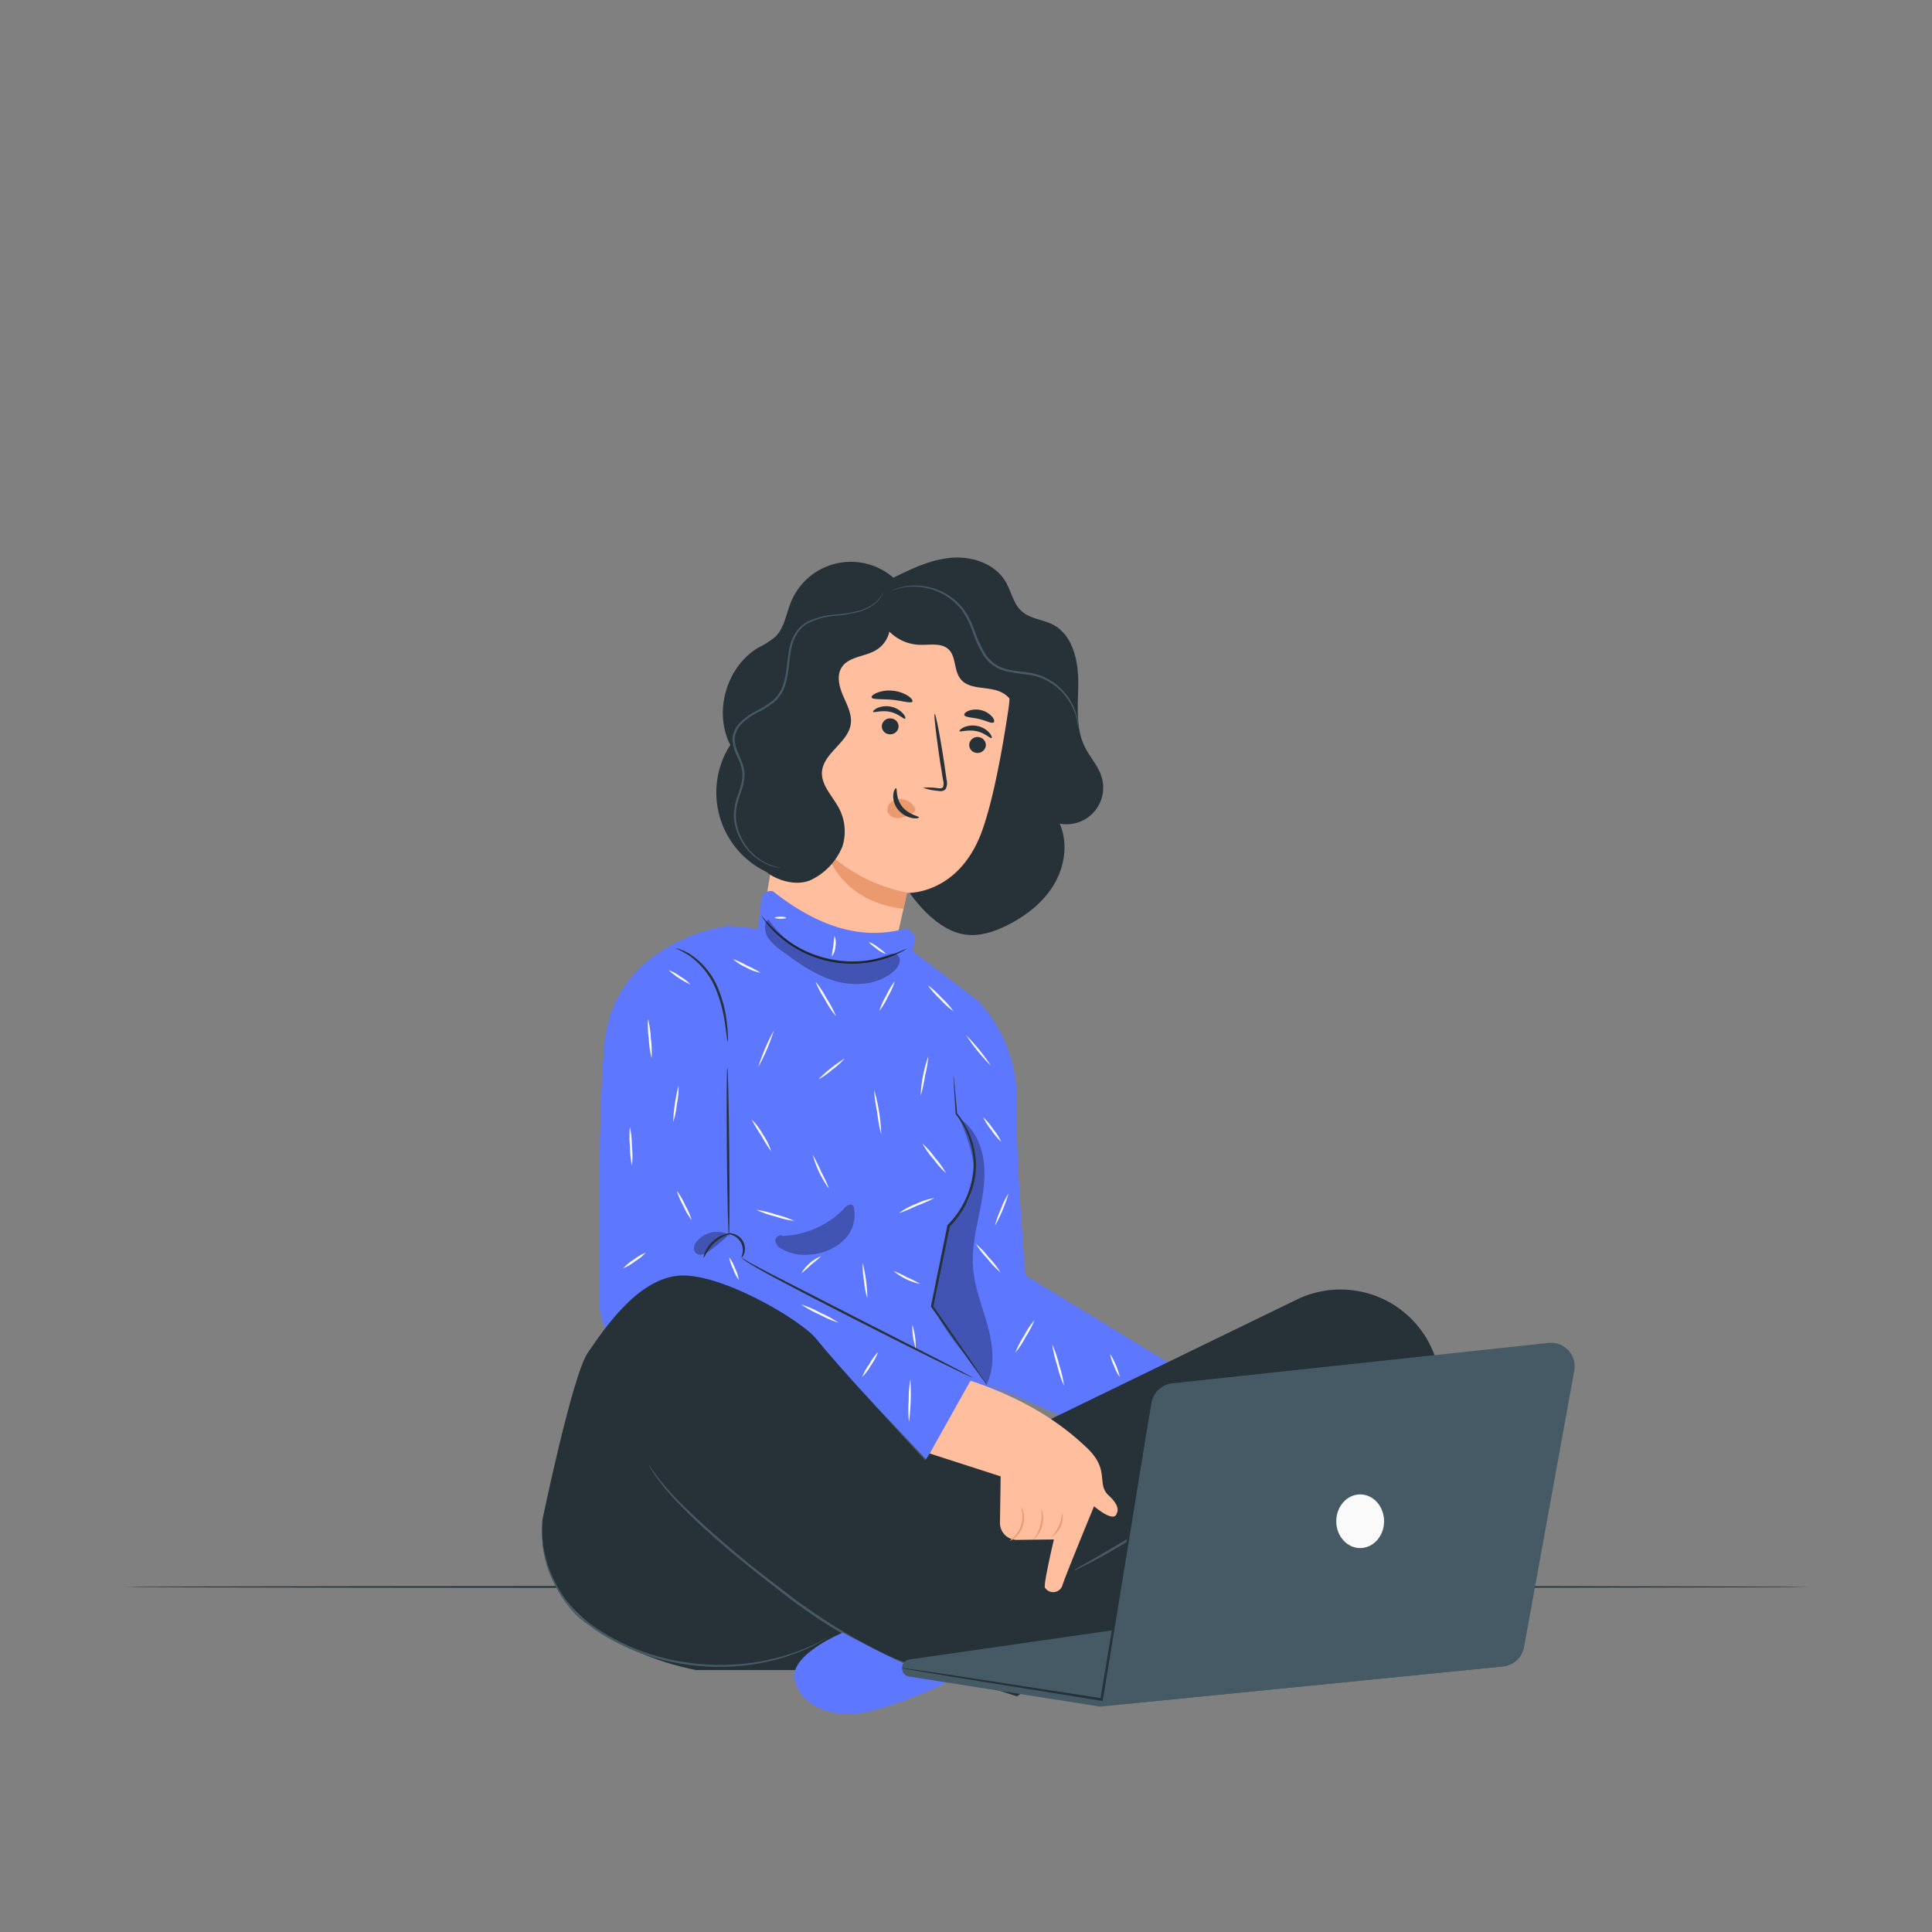<svg xmlns="http://www.w3.org/2000/svg" viewBox="0 0 500 500"><rect x="0" y="0" width="500" height="500" fill="#808080" stroke="none"/><g id="freepik--Floor--inject-2"><path d="M468,410.7c0,.14-97.62.26-218,.26s-218-.12-218-.26,97.6-.26,218-.26S468,410.55,468,410.7Z" style="fill:#263238"></path></g><g id="freepik--Character--inject-2"><path d="M202.91,227.25A22.76,22.76,0,0,1,189,192.79c-4.39-8.57-1-20.28,7.27-25.19a22,22,0,0,0,4.39-2.81c2.34-2.29,2.76-5.84,4-8.88a16.75,16.75,0,0,1,26.55-6.39c4.8-2.38,9.76-4.76,15.1-5.18s11.21,1.58,13.93,6.19c1.49,2.54,2,5.73,4.2,7.69s5.52,2.1,8.15,3.49c5,2.66,6.45,9.14,6.46,14.81s-.82,11.66,1.68,16.74c1.3,2.65,3.44,4.89,4.33,7.7a9.48,9.48,0,0,1-10.81,12.19c2.17,5,1.34,10.91-1.39,15.59s-7.17,8.17-12,10.63c-3.47,1.76-7.36,3.06-11.2,2.47-3.57-.54-6.72-2.65-9.36-5.11a35.69,35.69,0,0,1-10.94-21.3" style="fill:#263238"></path><path d="M216.2,160a5.9,5.9,0,0,0-6.42,4.76h0l-13.37,78.71c-1.84,9.24,10.51,17.32,20.42,19.21h0c10,1.92,11.38-2.9,13.39-11.63,3.36-14.59,4.53-20.09,4.52-20s13,.6,19.14-15.27c3-7.89,5.49-21.37,7.13-32.46,1.48-10-2.47-23.47-12.51-24.52Z" style="fill:#ffbe9d"></path><path d="M255.11,193.14a2.16,2.16,0,0,1-2.49,1.69,2.06,2.06,0,0,1-1.76-2.36,2.16,2.16,0,0,1,2.48-1.7A2.08,2.08,0,0,1,255.11,193.14Z" style="fill:#263238"></path><path d="M256.62,191c-.32.22-1.66-1.31-3.93-1.78s-4.17.3-4.36,0c-.09-.15.28-.59,1.12-1a5.9,5.9,0,0,1,3.56-.32,5.65,5.65,0,0,1,3.05,1.76C256.64,190.37,256.77,190.92,256.62,191Z" style="fill:#263238"></path><path d="M232.53,188.27A2.15,2.15,0,0,1,230,190a2.05,2.05,0,0,1-1.76-2.36,2.14,2.14,0,0,1,2.48-1.69A2.07,2.07,0,0,1,232.53,188.27Z" style="fill:#263238"></path><path d="M234.25,186c-.32.22-1.66-1.3-3.93-1.78s-4.17.3-4.36,0c-.09-.15.28-.59,1.12-1a6,6,0,0,1,3.56-.32,5.65,5.65,0,0,1,3.05,1.76C234.27,185.3,234.41,185.85,234.25,186Z" style="fill:#263238"></path><path d="M238.89,203.87a15.67,15.67,0,0,1,3.82.12c.6.06,1.17.07,1.35-.31a3,3,0,0,0,0-1.8c-.25-1.51-.5-3.1-.77-4.77-1-6.78-1.66-12.31-1.39-12.34s1.34,5.42,2.38,12.2l.69,4.78a3.43,3.43,0,0,1-.18,2.34,1.48,1.48,0,0,1-1.13.64,4,4,0,0,1-1-.07A15.35,15.35,0,0,1,238.89,203.87Z" style="fill:#263238"></path><path d="M234.74,231A42.74,42.74,0,0,1,214,220.47s3.08,12.77,19.85,14.74Z" style="fill:#eb996e"></path><path d="M236.77,209.13a4.19,4.19,0,0,0-3.34-2.3,3.84,3.84,0,0,0-2.87.83,2.41,2.41,0,0,0-.75,2.66,2.77,2.77,0,0,0,2.81,1.39,8.83,8.83,0,0,0,3.26-1.11,2.74,2.74,0,0,0,.79-.53.79.79,0,0,0,.18-.85" style="fill:#eb996e"></path><path d="M231.89,204c.37.06-.15,2.52,1.58,4.72s4.41,2.48,4.36,2.83c0,.16-.69.35-1.8.15a6.32,6.32,0,0,1-3.67-2.23,5.48,5.48,0,0,1-1.17-3.92C231.32,204.52,231.72,204,231.89,204Z" style="fill:#263238"></path><path d="M236.12,181.56c-.36.57-2.56-.21-5.29-.46s-5,0-5.26-.6c-.1-.3.39-.8,1.39-1.21a8.73,8.73,0,0,1,4.11-.53,8.93,8.93,0,0,1,3.93,1.33C235.89,180.7,236.28,181.28,236.12,181.56Z" style="fill:#263238"></path><path d="M257.19,186.93c-.51.43-2-.44-3.83-.86s-3.54-.4-3.79-1c-.11-.3.25-.76,1.05-1.1a5.67,5.67,0,0,1,6.14,1.51C257.31,186.14,257.41,186.72,257.19,186.93Z" style="fill:#263238"></path><path d="M228.12,157a16.3,16.3,0,0,0-12.48-5.24c-4.65.32-9.13,3.48-10.24,7.91-.72,2.88-.14,6.23-2,8.57s-5,2.58-7.52,3.93a10,10,0,0,0-4.83,11.35c1.09,3.68,4.34,6.9,3.85,10.68-.46,3.56-4,5.88-5.49,9.16-1.61,3.62-.36,8,2.11,11.16s4.37,9.7,7.79,11.84c2.67,1.67,6.74,2.83,10.25,1.52A16.47,16.47,0,0,0,218,219.1a12.83,12.83,0,0,0-1.28-10.64c-1.61-2.78-4.14-5.39-4-8.56.24-5,6.77-7.64,7.46-12.54.35-2.53-1-5-2-7.33s-1.73-5.2-.33-7.35c1.81-2.78,6-2.71,8.86-4.42a7.54,7.54,0,0,0,3.63-7,7.78,7.78,0,0,0-4.86-6.35" style="fill:#263238"></path><path d="M227.15,152.88a11.5,11.5,0,0,0,10.86,14c2.61.08,5.63-.6,7.52,1.21s1.33,5.36,3,7.55c2.36,3.14,7.47,1.77,10.9,3.66,2.66,1.45,3.85,4.54,5.24,7.23s3.75,5.46,6.77,5.23a33.55,33.55,0,0,0,.5-7.81,11.4,11.4,0,0,0-3-7.09c-1-1-2.27-1.78-3.17-2.89-1.94-2.41-1.78-5.84-2.66-8.81a12.58,12.58,0,0,0-8-8.24c-3.16-1-6.7-.77-9.67-2.25-2.2-1.08-3.91-3-6.17-4-4.4-1.86-9.38.51-13.42,3.08" style="fill:#263238"></path><path d="M253,258.91a36.74,36.74,0,0,1,10.13,25.89c-.3,16.1,2.29,45.3,2.29,45.3L310,357.32l-12.57,19.25L248.31,354.8,238,333.73Z" style="fill:#5E77FF"></path><path d="M266.6,369.22s1.66-3.2-3-5.63H256l-14.78-25.49L253,258.91l-20.15-15.3-44.59-4-15.58,80.13,19.92,36.42,39.5,16.24Z" style="fill:#5E77FF"></path><path d="M196.17,240.23l.89-7.55a2.4,2.4,0,0,1,3-2c11,8.65,22.41,13,34.4,9.59a3.13,3.13,0,0,1,2.2,3.76L232,262.92l-12.21,3.65-16.11-3.15-7.52-13.91Z" style="fill:#5E77FF"></path><path d="M234.79,245.44a8.12,8.12,0,0,1-1.43.87,25.72,25.72,0,0,1-4.22,1.74A28.52,28.52,0,0,1,201,241.7a26.72,26.72,0,0,1-3.06-3.38,8.52,8.52,0,0,1-.92-1.4,56.81,56.81,0,0,0,4.28,4.46A29.24,29.24,0,0,0,229,247.63,54.61,54.61,0,0,0,234.79,245.44Z" style="fill:#263238"></path><g style="opacity:0.3"><path d="M198.32,238.4a4.65,4.65,0,0,0,.55,4.43,13.37,13.37,0,0,0,3.38,3.2c4.33,3.22,8.82,6.42,14,7.89s11.25.92,15.22-2.71c1.15-1.06,2.05-3,.85-4-.89-.75-2.24-.29-3.33.13A25.49,25.49,0,0,1,198.92,238"></path></g><path d="M192.17,324.11,265,363.17l-26.29,15.89-50.11-14.7c-26.59-7-33.85-18.08-33.58-29.48.09-4.15-.39-44.66,1.39-64.53,2.44-27.06,31.86-30.71,31.86-30.71l-.51,23.14.33,28.26,1,25.93c2.66-1.33,3.32,3.66,3.32,3.66Z" style="fill:#5E77FF"></path><path d="M188.63,320.06c-.17,0-.4-9.8-.51-21.89s-.06-21.9.11-21.9.39,9.8.5,21.9S188.79,320.06,188.63,320.06Z" style="fill:#263238"></path><path d="M191.91,325.45c-.08-.05.14-.49.26-1.23a4.07,4.07,0,0,0-2.67-4.57c-.7-.27-1.2-.29-1.2-.38s.5-.22,1.32,0a4,4,0,0,1,3,5.08C192.35,325.12,192,325.49,191.91,325.45Z" style="fill:#263238"></path><path d="M191.91,325.45s0,0,.13.11.23.16.43.27c.38.23,1,.56,1.7,1,1.5.82,3.69,2,6.4,3.38l21.23,10.88L243,351.91l6.42,3.33,1.73.94a3.25,3.25,0,0,1,.59.36,3,3,0,0,1-.64-.25l-1.79-.83-6.5-3.16c-5.48-2.7-13-6.47-21.33-10.71s-15.79-8.13-21.16-11S191.72,325.68,191.91,325.45Z" style="fill:#263238"></path><path d="M188.32,269.61c-.09,0-.25-1.64-.63-4.27A36.93,36.93,0,0,0,185,255.4a20.07,20.07,0,0,0-6.38-7.92,28.66,28.66,0,0,0-3.74-2.07,3.62,3.62,0,0,1,1.13.29,12.81,12.81,0,0,1,2.86,1.42,19.25,19.25,0,0,1,6.69,8,32.79,32.79,0,0,1,2.61,10.13c.14,1.34.21,2.42.23,3.17A4.41,4.41,0,0,1,188.32,269.61Z" style="fill:#263238"></path><g style="opacity:0.3"><path d="M255.19,358.63c2.42-4.65,1.83-10.29.46-15.35s-3.44-10-3.83-15.21c-.35-4.53.6-9.05,1.51-13.5s1.79-9,1.32-13.5-2.49-9.09-6.29-11.58c1.51,3.75,3,7.55,3.54,11.57s-.12,8.33-2.56,11.55c-1.25,1.65-3,3-3.77,4.9-1.08,2.53-.92,5.4-1.73,7.94-.88,2.78-2.48,12.12-2.48,12.12-.11.52,2.76,5.8,5.61,9.57s6.28,7.16,8.34,11.41"></path></g><path d="M255.37,358.31a2.05,2.05,0,0,1-.3-.35c-.21-.28-.47-.64-.8-1.07l-3-4.1L241,338.24l-.07-.09,0-.12c1.15-5.62,2.44-12,3.82-18.76.15-.72.29-1.43.43-2.12l0-.09.07-.06A23,23,0,0,0,252,301a21.56,21.56,0,0,0-4.67-12.69l0,0v-.06c-.18-3-.33-5.4-.44-7.12,0-.78-.07-1.4-.1-1.89a2.91,2.91,0,0,1,0-.65,3,3,0,0,1,.1.64c.05.49.11,1.11.19,1.89.15,1.71.36,4.11.63,7.1l-.05-.11a21.72,21.72,0,0,1,4.92,12.91,20.76,20.76,0,0,1-1.63,8.54,24.46,24.46,0,0,1-5.2,7.94l.08-.15c-.14.69-.28,1.4-.43,2.12-1.4,6.75-2.72,13.14-3.88,18.75l0-.21,10.11,14.68c1.19,1.75,2.13,3.16,2.82,4.18.3.45.54.82.73,1.12A1.71,1.71,0,0,1,255.37,358.31Z" style="fill:#263238"></path><g style="opacity:0.3"><path d="M202.48,319.86c-.73-.57-1.86.32-1.82,1.24a2.92,2.92,0,0,0,1.61,2.12,12.16,12.16,0,0,0,7.32,1.46,14.05,14.05,0,0,0,8.55-3.5,9.24,9.24,0,0,0,2.88-8.52,1.31,1.31,0,0,0-.3-.69c-.59-.61-1.58.07-2.17.69A23.2,23.2,0,0,1,203,319.83"></path></g><g style="opacity:0.3"><path d="M188.27,319.35a6.85,6.85,0,0,0-8,2,2.4,2.4,0,0,0-.48,2.61,2,2,0,0,0,2.08.7,5.62,5.62,0,0,0,2-1.13c1.35-1,2.68-2.12,4-3.24a1.44,1.44,0,0,0,.45-.56.5.5,0,0,0-.21-.62"></path></g><path d="M182.11,325.5c-.07,0,0-.6.35-1.47a8.13,8.13,0,0,1,2.15-2.92,8.25,8.25,0,0,1,3.19-1.75c.9-.24,1.48-.22,1.49-.14s-2.24.53-4.28,2.35S182.28,325.57,182.11,325.5Z" style="fill:#263238"></path><path d="M281.64,422.82c-.12.11-15.4-16-34.11-35.93s-33.8-36.23-33.68-36.34,15.4,16,34.12,35.92S281.77,422.7,281.64,422.82Z" style="fill:#455a64"></path><path d="M168.63,273.79a24.27,24.27,0,0,1-.72-5,25.69,25.69,0,0,1-.2-5.09,26,26,0,0,1,.72,5A25.69,25.69,0,0,1,168.63,273.79Z" style="fill:#fafafa"></path><path d="M174.21,290.42a44.8,44.8,0,0,1,1.41-9.5,21.44,21.44,0,0,1-.44,4.79A22.34,22.34,0,0,1,174.21,290.42Z" style="fill:#fafafa"></path><path d="M163.55,301.68a25.21,25.21,0,0,1-.52-5,23.79,23.79,0,0,1,0-5,24.84,24.84,0,0,1,.51,5A23.28,23.28,0,0,1,163.55,301.68Z" style="fill:#fafafa"></path><path d="M179,315.76a17.06,17.06,0,0,1-2.15-3.67,18.23,18.23,0,0,1-1.69-3.9,17.39,17.39,0,0,1,2.15,3.67A18.23,18.23,0,0,1,179,315.76Z" style="fill:#fafafa"></path><path d="M167.09,324.2a11.84,11.84,0,0,1-2.75,2.23,12,12,0,0,1-3.06,1.8A12.35,12.35,0,0,1,164,326,12.21,12.21,0,0,1,167.09,324.2Z" style="fill:#fafafa"></path><path d="M191.2,331.21a9.82,9.82,0,0,1-1.47-2.8,9.52,9.52,0,0,1-1-3,9.65,9.65,0,0,1,1.47,2.8A9.76,9.76,0,0,1,191.2,331.21Z" style="fill:#fafafa"></path><path d="M217,342.32a27.85,27.85,0,0,1-4.95-2.14,28.27,28.27,0,0,1-4.73-2.6,27,27,0,0,1,4.95,2.14A28.27,28.27,0,0,1,217,342.32Z" style="fill:#fafafa"></path><path d="M223.15,356.35A14.38,14.38,0,0,1,225,353a13.62,13.62,0,0,1,2.26-3.1,14.85,14.85,0,0,1-1.82,3.38A14,14,0,0,1,223.15,356.35Z" style="fill:#fafafa"></path><path d="M235.25,368a29.1,29.1,0,0,1-.08-5.55,30.22,30.22,0,0,1,.44-5.53,59.17,59.17,0,0,1-.36,11.08Z" style="fill:#fafafa"></path><path d="M196.8,251.74a11.49,11.49,0,0,1-3.71-1.37,11.8,11.8,0,0,1-3.33-2.13,20.86,20.86,0,0,1,3.56,1.66A22,22,0,0,1,196.8,251.74Z" style="fill:#fafafa"></path><path d="M178.67,254.77a22,22,0,0,1-5.63-3.69,11.2,11.2,0,0,1,3,1.63A10.93,10.93,0,0,1,178.67,254.77Z" style="fill:#fafafa"></path><path d="M196.23,276.17a51.84,51.84,0,0,1,4.05-9.49,50.06,50.06,0,0,1-4.05,9.49Z" style="fill:#fafafa"></path><path d="M199.59,298a40.09,40.09,0,0,1-2.58-4.11,37.71,37.71,0,0,1-2.49-4.17,16.38,16.38,0,0,1,2.93,3.9A16.14,16.14,0,0,1,199.59,298Z" style="fill:#fafafa"></path><path d="M218.62,273.93a18.76,18.76,0,0,1-3.27,2.93,18.54,18.54,0,0,1-3.59,2.51,37.54,37.54,0,0,1,6.86-5.44Z" style="fill:#fafafa"></path><path d="M216.34,263a26.15,26.15,0,0,1-2.87-4.35,26.42,26.42,0,0,1-2.42-4.62,26.15,26.15,0,0,1,2.87,4.35A26.42,26.42,0,0,1,216.34,263Z" style="fill:#fafafa"></path><path d="M231.55,254a17.9,17.9,0,0,1-1.75,3.92,17.69,17.69,0,0,1-2.22,3.68,18.49,18.49,0,0,1,1.76-3.92A17.76,17.76,0,0,1,231.55,254Z" style="fill:#fafafa"></path><path d="M215.27,247.53a19.21,19.21,0,0,1,.41-2.63,20.3,20.3,0,0,1,.28-2.65,4.56,4.56,0,0,1,.24,2.72A4.44,4.44,0,0,1,215.27,247.53Z" style="fill:#fafafa"></path><path d="M229.15,246.82a6.45,6.45,0,0,1-2.26-1.28c-1.17-.82-2-1.59-2-1.7a6.54,6.54,0,0,1,2.26,1.28C228.36,245.94,229.23,246.71,229.15,246.82Z" style="fill:#fafafa"></path><path d="M203.48,237.51c0,.14-.67.26-1.5.26s-1.49-.12-1.49-.26.67-.26,1.49-.26S203.48,237.36,203.48,237.51Z" style="fill:#fafafa"></path><path d="M246.77,261.73a21.61,21.61,0,0,1-3.5-3.18,21.94,21.94,0,0,1-3.13-3.55,21.61,21.61,0,0,1,3.5,3.18A21.94,21.94,0,0,1,246.77,261.73Z" style="fill:#fafafa"></path><path d="M238.27,283.57a33.3,33.3,0,0,1,2-10.19,37.27,37.27,0,0,1-.88,5.12A36.08,36.08,0,0,1,238.27,283.57Z" style="fill:#fafafa"></path><path d="M228.05,293.6a44,44,0,0,1-1.05-5.79,46.27,46.27,0,0,1-.81-5.83,44.07,44.07,0,0,1,1.86,11.62Z" style="fill:#fafafa"></path><path d="M214.57,307.65a26.28,26.28,0,0,1-4.24-8.78,36.9,36.9,0,0,1,2.18,4.36A39.39,39.39,0,0,1,214.57,307.65Z" style="fill:#fafafa"></path><path d="M205.62,316a26,26,0,0,1-5-1.19,25.54,25.54,0,0,1-4.86-1.7,25.6,25.6,0,0,1,5,1.2A24.83,24.83,0,0,1,205.62,316Z" style="fill:#fafafa"></path><path d="M212.48,325.12a26.27,26.27,0,0,1-2.57,2.18,23.78,23.78,0,0,1-2.53,2.22,10.53,10.53,0,0,1,5.1-4.4Z" style="fill:#fafafa"></path><path d="M224.47,336a19.92,19.92,0,0,1-.86-4.54,20.82,20.82,0,0,1-.34-4.6,40.72,40.72,0,0,1,1.2,9.14Z" style="fill:#fafafa"></path><path d="M238.12,332.28a15.73,15.73,0,0,1-6.86-3.34,23.47,23.47,0,0,1,3.45,1.62A22.39,22.39,0,0,1,238.12,332.28Z" style="fill:#fafafa"></path><path d="M241.84,310.05a39.48,39.48,0,0,1-4.58,2,40.4,40.4,0,0,1-4.61,1.92,16.75,16.75,0,0,1,4.41-2.39A17,17,0,0,1,241.84,310.05Z" style="fill:#fafafa"></path><path d="M244.82,303.6a22.45,22.45,0,0,1-3.25-3.64,22.87,22.87,0,0,1-2.85-4,22.45,22.45,0,0,1,3.25,3.64A23.31,23.31,0,0,1,244.82,303.6Z" style="fill:#fafafa"></path><path d="M237,349a18.19,18.19,0,0,1-.89-6.15A18.88,18.88,0,0,1,237,349Z" style="fill:#fafafa"></path><path d="M258.9,329.26a23.46,23.46,0,0,1-3.37-3.52,22.7,22.7,0,0,1-3-3.87,23.51,23.51,0,0,1,3.36,3.53A22.64,22.64,0,0,1,258.9,329.26Z" style="fill:#fafafa"></path><path d="M257.47,317.34A20.65,20.65,0,0,1,259,313a20,20,0,0,1,2-4.11,40.09,40.09,0,0,1-3.56,8.43Z" style="fill:#fafafa"></path><path d="M259.11,295.48a15.5,15.5,0,0,1-2.53-3,15.15,15.15,0,0,1-2.11-3.3,15.1,15.1,0,0,1,2.53,3A14.46,14.46,0,0,1,259.11,295.48Z" style="fill:#fafafa"></path><path d="M256.44,275.8a48.3,48.3,0,0,1-6.39-7.86,49.46,49.46,0,0,1,6.39,7.86Z" style="fill:#fafafa"></path><path d="M262.77,350.06a23.3,23.3,0,0,1,2.24-4.35,22.44,22.44,0,0,1,2.7-4.08,23.45,23.45,0,0,1-2.25,4.34A22.88,22.88,0,0,1,262.77,350.06Z" style="fill:#fafafa"></path><path d="M275.38,358.65a29.18,29.18,0,0,1-1.78-5.28,30.86,30.86,0,0,1-1.27-5.43,29.47,29.47,0,0,1,1.78,5.29A31.08,31.08,0,0,1,275.38,358.65Z" style="fill:#fafafa"></path><path d="M289.8,356.37a10.36,10.36,0,0,1-1.49-2.88,10.13,10.13,0,0,1-1-3.08,19.89,19.89,0,0,1,2.51,6Z" style="fill:#fafafa"></path><path d="M257.78,374.14l77.83-37.81a25.9,25.9,0,0,1,24.84,1.21h0a25.89,25.89,0,0,1,6.17,38.91L332.9,415.92l-86.1,11.9-8.06-48.76,9.57-14.82Z" style="fill:#263238"></path><path d="M304.79,390.28s-.31.31-1,.79-1.57,1.13-2.74,1.93c-2.33,1.6-5.61,3.74-9.31,6s-7.13,4.13-9.64,5.45c-1.25.66-2.27,1.17-3,1.51a4.81,4.81,0,0,1-1.14.48,4.84,4.84,0,0,1,1-.69L282,404c2.45-1.41,5.82-3.37,9.52-5.6s7-4.3,9.4-5.8l2.84-1.77A5.58,5.58,0,0,1,304.79,390.28Z" style="fill:#455a64"></path><path d="M140.41,393.18s7.73-37.33,11.7-43.07,12.37-18.59,23-19.92,32.26,11.39,36.21,16.39c10,12.64,72.94,79.3,72.17,78.43l-20.29,14-21.44-6.8H180.18S137.55,425,140.41,393.18Z" style="fill:#263238"></path><path d="M241.73,432.21a6.12,6.12,0,0,1-.95,0,19.6,19.6,0,0,1-2.67-.43,50,50,0,0,1-9.37-3.31A140.3,140.3,0,0,1,201,411.07c-10.15-7.78-19-15.33-24.8-21.38a62.51,62.51,0,0,1-6.44-7.56,19,19,0,0,1-1.44-2.29,4.67,4.67,0,0,1-.44-.83,5.48,5.48,0,0,1,.55.77A24.75,24.75,0,0,0,170,382a69.8,69.8,0,0,0,6.56,7.4,257.15,257.15,0,0,0,24.87,21.19A147.56,147.56,0,0,0,228.92,428a54.52,54.52,0,0,0,9.25,3.47,25.71,25.71,0,0,0,2.63.54A5.59,5.59,0,0,1,241.73,432.21Z" style="fill:#455a64"></path><path d="M214.15,423.88a5.87,5.87,0,0,1-.8.48l-2.35,1.3c-1,.56-2.35,1.07-3.86,1.75-.75.35-1.6.58-2.48.91s-1.81.68-2.83.91a56.33,56.33,0,0,1-14.45,2.15,60.2,60.2,0,0,1-17.72-2.29,55,55,0,0,1-16.15-7.66c-1.1-.84-2.22-1.58-3.23-2.43a24.5,24.5,0,0,1-2.68-2.72,32.63,32.63,0,0,1-3.79-5.68,29.8,29.8,0,0,1-3.19-9.31,16.62,16.62,0,0,1-.24-2.67,5.54,5.54,0,0,1,0-.93c.07,0,0,1.29.44,3.56a31.23,31.23,0,0,0,3.34,9.15A32.71,32.71,0,0,0,148,416a23.5,23.5,0,0,0,2.64,2.64c1,.82,2.11,1.56,3.2,2.37a55.06,55.06,0,0,0,16,7.54,60.39,60.39,0,0,0,17.54,2.31,57,57,0,0,0,14.34-2c1-.21,1.93-.59,2.82-.86s1.74-.52,2.49-.86c1.51-.65,2.85-1.12,3.88-1.65l2.39-1.18A4.79,4.79,0,0,1,214.15,423.88Z" style="fill:#455a64"></path><path d="M218.12,422.53s-13.91,5.67-12.46,12.15,8.63,9.5,15.89,8.81,20.61-6.68,20.61-6.68l6.88-3.64s-8.36-.13-12.59-1.64C231.56,429.77,218.12,422.53,218.12,422.53Z" style="fill:#5E77FF"></path><path d="M235.33,433.9l49.37,7.77L389,431.28,331.83,415.6l-96.47,13.87a2.24,2.24,0,0,0-1.92,2.22h0A2.24,2.24,0,0,0,235.33,433.9Z" style="fill:#455a64"></path><path d="M298,363.09l-12,70.67a6.12,6.12,0,0,0,6.64,7.11L389,431.28a6.12,6.12,0,0,0,5.42-5l13-71.54a6.13,6.13,0,0,0-6.68-7.19L303.38,358A6.12,6.12,0,0,0,298,363.09Z" style="fill:#455a64"></path><path d="M233.44,431.69a.74.74,0,0,1,.26,0l.76.09,2.93.41,10.88,1.63,36.87,5.7-.34.25c.6-3.68,1.23-7.52,1.88-11.44,2.9-17.39,5.53-33.12,7.44-44.57,1-5.66,1.77-10.26,2.33-13.49l.66-3.66.19-.95a1.86,1.86,0,0,1,.08-.32s0,.11,0,.33-.07.56-.13,1l-.54,3.68c-.52,3.24-1.24,7.85-2.14,13.53-1.86,11.45-4.43,27.19-7.27,44.59-.64,3.92-1.28,7.75-1.89,11.44l-.05.3-.29-.05-36.84-5.91-10.85-1.81-2.92-.51-.75-.14Z" style="fill:#263238"></path><path d="M358.2,393.7c0,3.83-2.77,6.94-6.19,6.94s-6.19-3.11-6.19-6.94,2.77-6.95,6.19-6.95S358.2,389.86,358.2,393.7Z" style="fill:#fafafa"></path><path d="M287,387.1c-3.4-3.05.42-6.61-5.72-12.41-4.59-4.33-13.28-11.75-30.12-17.37l-10.55,18.84,18.36,5.92-.18,12a4.38,4.38,0,0,0,4.43,4.44l9.53-.11s-2.78,11.75-2.32,12.47a2.52,2.52,0,0,0,4.49-.48c.38-1.59,8.22-20.58,8.22-20.58s5.13,4.43,5.85,1.89C288.94,391.69,290.35,390.16,287,387.1Z" style="fill:#ffbe9d"></path><path d="M261.31,398.79c0-.07.45-.36,1.08-1a7.59,7.59,0,0,0,2.18-6.27,10.6,10.6,0,0,1-.23-1.44,3,3,0,0,1,.55,1.39,6.93,6.93,0,0,1-2.28,6.56A3,3,0,0,1,261.31,398.79Z" style="fill:#eb996e"></path><path d="M267.44,398.39a9.82,9.82,0,0,0,2-7.78,2.39,2.39,0,0,1,.41,1.18,7.3,7.3,0,0,1-.13,3,7.19,7.19,0,0,1-1.35,2.72C267.87,398.16,267.47,398.43,267.44,398.39Z" style="fill:#eb996e"></path><path d="M274.83,391.5c.05,0,.17.38.19,1a6.33,6.33,0,0,1-1.95,4.57c-.48.44-.84.63-.88.58a9.25,9.25,0,0,0,2.64-6.18Z" style="fill:#eb996e"></path><path d="M202.2,224.59l-.26,0-.76-.09a7.66,7.66,0,0,1-1.2-.28,9.76,9.76,0,0,1-1.6-.57,14,14,0,0,1-3.84-2.58,14.92,14.92,0,0,1-3.49-5.05,14,14,0,0,1-1-3.46,12.82,12.82,0,0,1,.1-3.9c.47-2.67,2-5.25,2-8.19a10.53,10.53,0,0,0-1.19-4.3,12.73,12.73,0,0,1-1.4-4.66,6.47,6.47,0,0,1,2.06-4.59,16.92,16.92,0,0,1,4.24-3,22.54,22.54,0,0,0,4.25-2.73,8.91,8.91,0,0,0,2.56-4c1-3.07,1-6.26,1.58-9.22a12.33,12.33,0,0,1,1.58-4.15,8.45,8.45,0,0,1,3.05-2.87,19.33,19.33,0,0,1,7.19-1.89,34.2,34.2,0,0,0,6-.94,12.16,12.16,0,0,0,4.12-1.91,6.79,6.79,0,0,0,1.92-2.13c.32-.57.44-.91.47-.89a4.88,4.88,0,0,1-.38.94,6.5,6.5,0,0,1-1.89,2.24,12.22,12.22,0,0,1-4.16,2,33.64,33.64,0,0,1-6,1,19.21,19.21,0,0,0-7,1.9,7.83,7.83,0,0,0-2.87,2.74,11.75,11.75,0,0,0-1.5,4c-.6,2.9-.56,6.11-1.57,9.29a9.44,9.44,0,0,1-2.7,4.26,22.45,22.45,0,0,1-4.34,2.79,16.67,16.67,0,0,0-4.12,2.87,6,6,0,0,0-1.92,4.22c.12,3.16,2.62,5.77,2.56,9a13.68,13.68,0,0,1-.87,4.34,32,32,0,0,0-1.16,3.93,12.64,12.64,0,0,0-.13,3.77,13.79,13.79,0,0,0,.9,3.37,14.75,14.75,0,0,0,3.35,5,14,14,0,0,0,3.73,2.61A16.83,16.83,0,0,0,202.2,224.59Z" style="fill:#455a64"></path><path d="M279.05,188.43c-.07,0-.07-.94-.47-2.57a15.22,15.22,0,0,0-3.28-6.22,14.61,14.61,0,0,0-9-5,58.93,58.93,0,0,1-6.22-1,9.38,9.38,0,0,1-5.49-3.94,30.4,30.4,0,0,1-2.86-6.15A23.37,23.37,0,0,0,249,158a15.55,15.55,0,0,0-8.58-5.66,16,16,0,0,0-7-.23,15.69,15.69,0,0,0-1.87.52,3,3,0,0,1-.65.19,3.6,3.6,0,0,1,.62-.29,11.82,11.82,0,0,1,1.86-.61,15.32,15.32,0,0,1,7.16.06,15.79,15.79,0,0,1,8.89,5.73,23.74,23.74,0,0,1,2.84,5.65,30.66,30.66,0,0,0,2.81,6,8.93,8.93,0,0,0,5.2,3.74c2.07.57,4.18.68,6.16,1a14.85,14.85,0,0,1,9.16,5.22,15,15,0,0,1,3.2,6.41,11.69,11.69,0,0,1,.26,1.94A5,5,0,0,1,279.05,188.43Z" style="fill:#455a64"></path></g></svg>